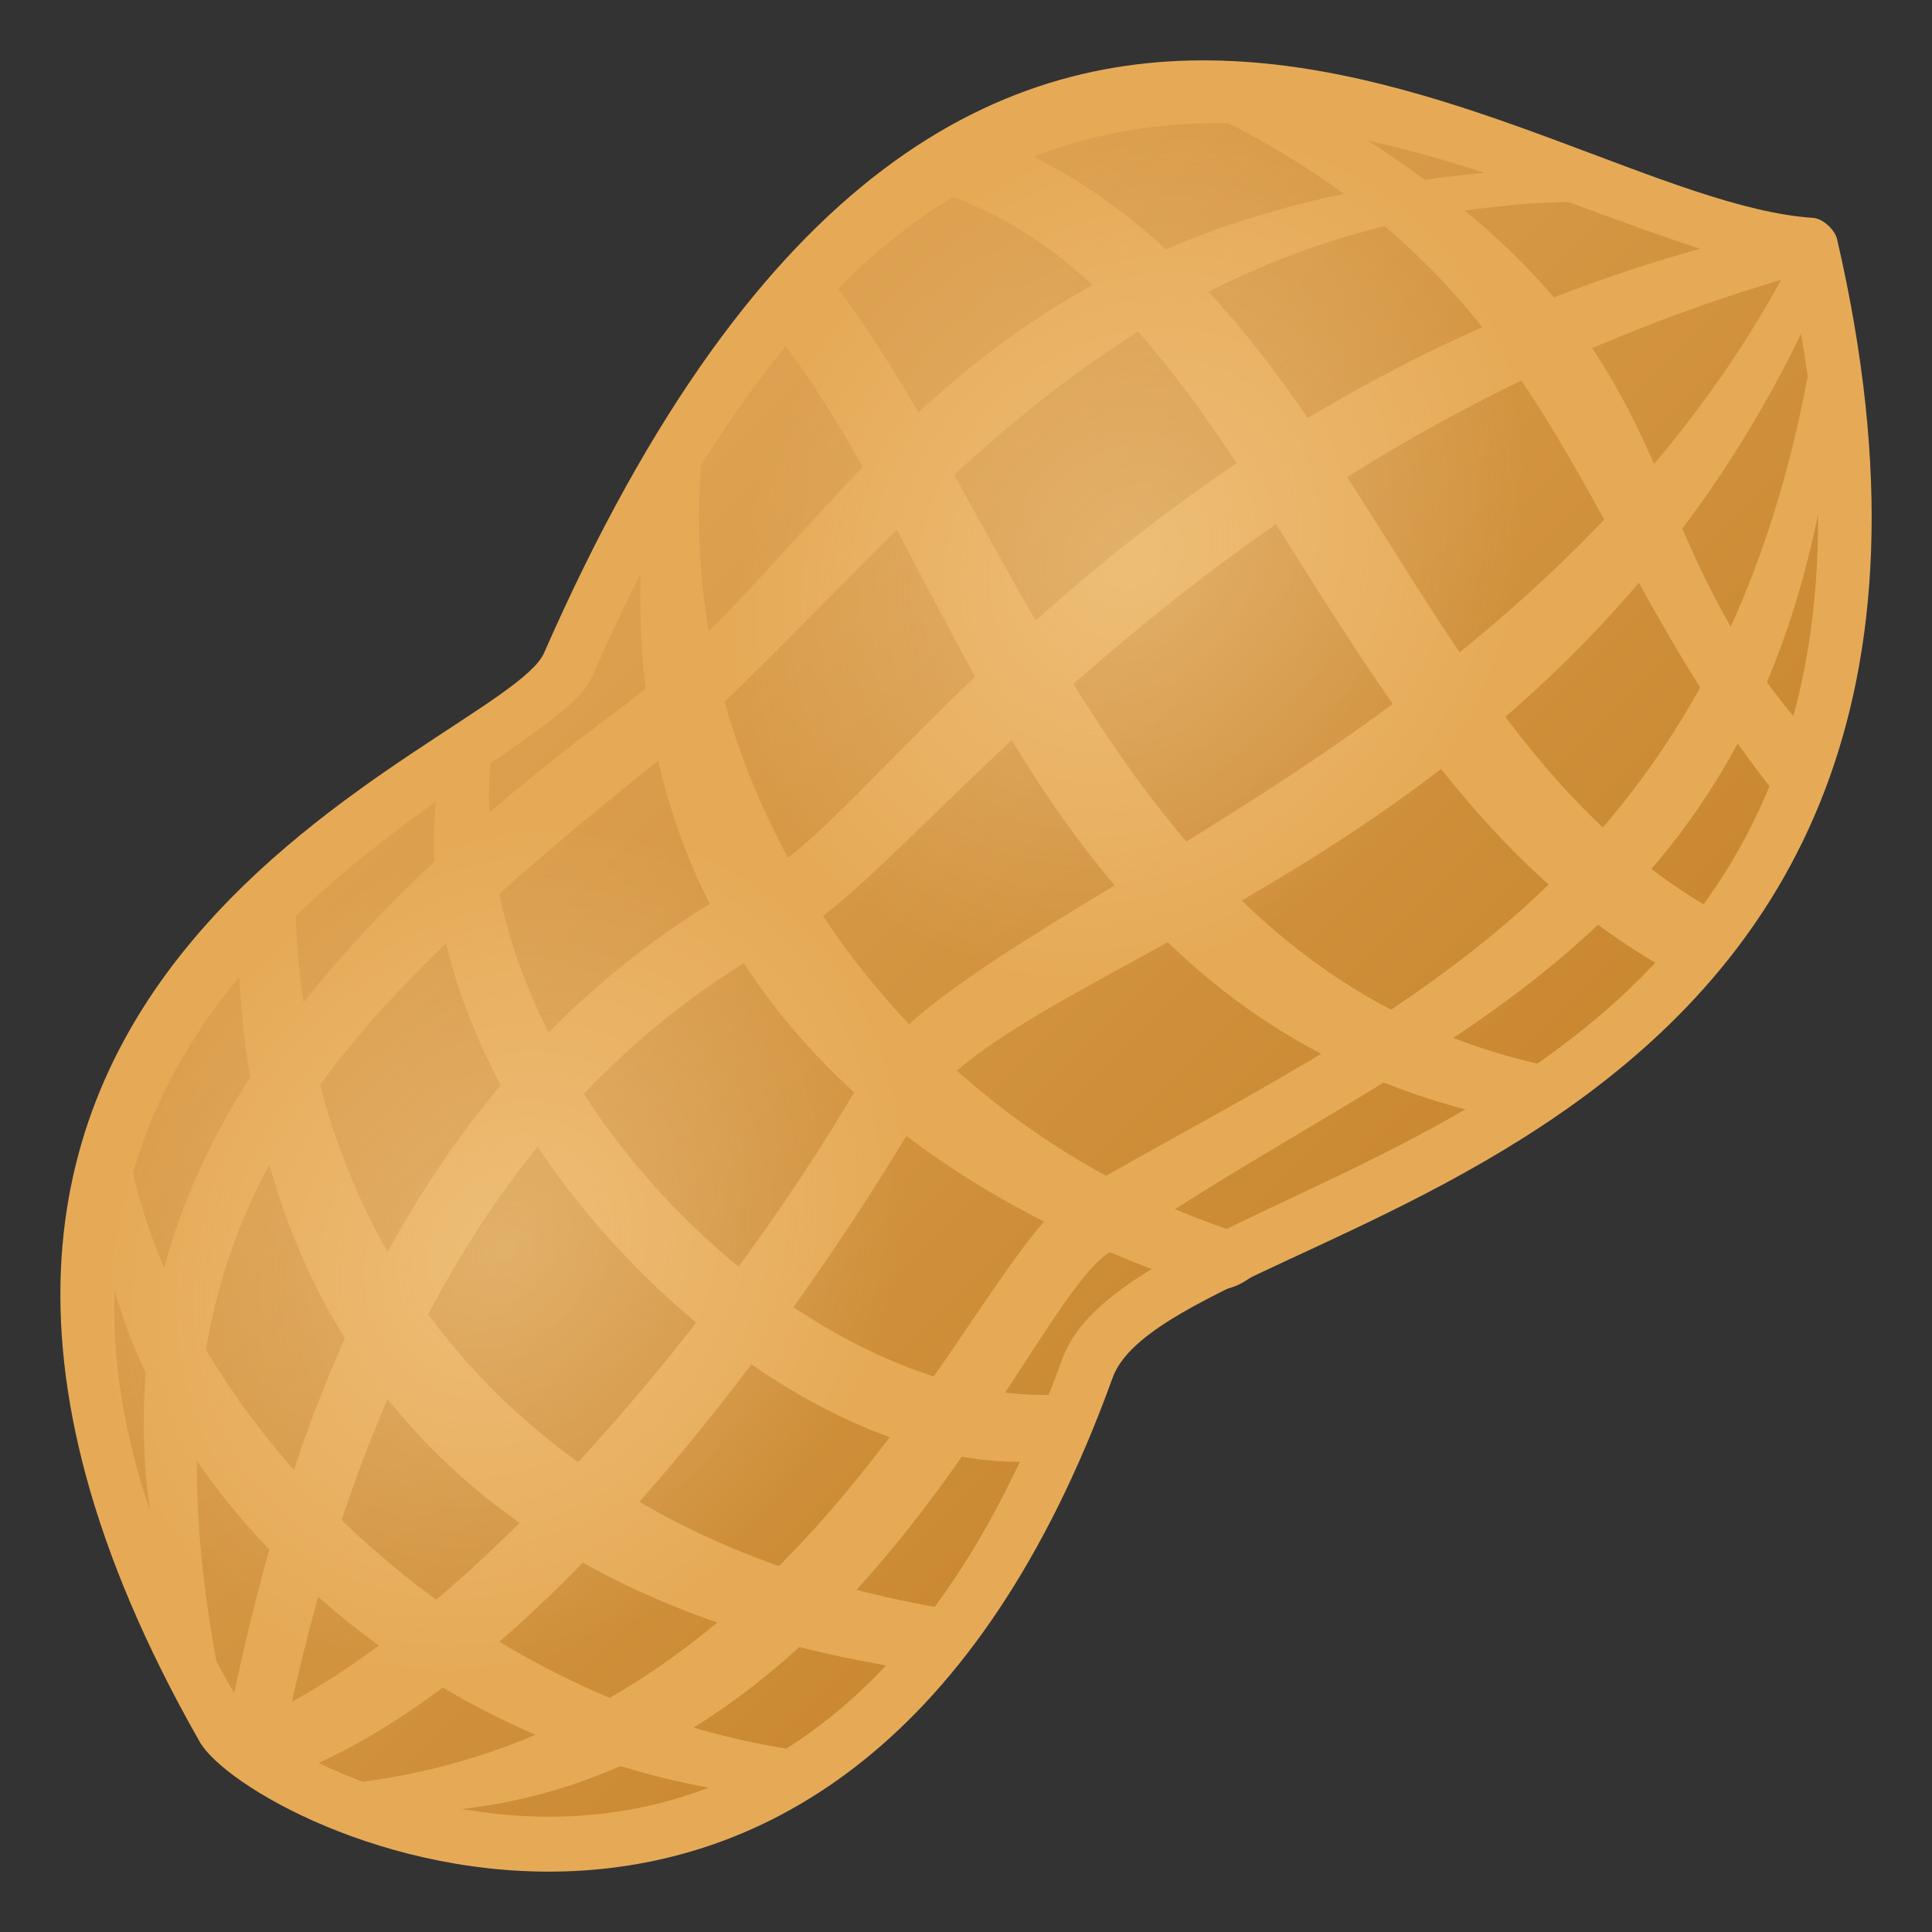 <?xml version="1.0" encoding="utf-8"?>
<!-- Generator: Adobe Illustrator 15.0.0, SVG Export Plug-In . SVG Version: 6.00 Build 0)  -->
<!DOCTYPE svg PUBLIC "-//W3C//DTD SVG 1.1//EN" "http://www.w3.org/Graphics/SVG/1.1/DTD/svg11.dtd">
<svg version="1.1" id="Layer_1" xmlns:x="http://ns.adobe.com/Extensibility/1.0/" xmlns:i="http://ns.adobe.com/AdobeIllustrator/10.0/" xmlns:graph="http://ns.adobe.com/Graphs/1.0/"
	 xmlns="http://www.w3.org/2000/svg" xmlns:xlink="http://www.w3.org/1999/xlink" xmlns:a="http://ns.adobe.com/AdobeSVGViewerExtensions/3.0/"
	 x="0px" y="0px" width="64px" height="64px" viewBox="0 0 64 64" enable-background="new 0 0 64 64" xml:space="preserve">
<rect x="0" y="0" width="64" height="64" fill="#333333" stroke="none"/>
<linearGradient id="SVGID_1_" gradientUnits="userSpaceOnUse" x1="-103.185" y1="17.479" x2="-66.482" y2="17.479" gradientTransform="matrix(0.707 0.707 -0.707 0.707 103.879 78.239)">
	<stop  offset="0" style="stop-color:#DEA252"/>
	<stop  offset="1" style="stop-color:#C98730"/>
	<a:midPointStop  offset="0" style="stop-color:#DEA252"/>
	<a:midPointStop  offset="0.5" style="stop-color:#DEA252"/>
	<a:midPointStop  offset="1" style="stop-color:#C98730"/>
</linearGradient>
<path fill="url(#SVGID_1_)" d="M36.025,45.392C27.432,69.164,8.753,59.676,7.398,57.294c-13.432-23.607,6.328-29.39,11.393-35.442
	C30.379-2.563,43.063,1.427,59.992,8.179C67.135,39.006,38.285,39.155,36.025,45.392z"/>
<path fill="#E6AA57" d="M7.89,31.476c0.393,13.802,8.787,21.905,22.672,23.882c0.973,0.137,2.531-1.81,1.559-1.944
	C19.49,51.613,10.07,43.406,9.769,29.765C9.746,28.724,7.851,30.191,7.89,31.476z"/>
<path fill="#E6AA57" d="M3.341,40.109c0.525,7.99,9.584,18.143,22.356,19.431c1.211,0.121,3.051-1.3,1.834-1.417
	C14.851,56.839,5.06,45.95,4.119,37.151C3.916,35.255,3.224,38.317,3.341,40.109z"/>
<path fill="#E6AA57" d="M14.476,26.272c-1.406,10.638,11.569,23.292,20.5,22.069c0.613-0.083,1.389-2.295,0.771-2.21
	c-8.322,1.14-20.932-10.251-19.426-21.615C16.468,23.422,14.646,25,14.476,26.272z"/>
<path fill="#E6AA57" d="M21.445,16.228c-1.609,12.689,5.143,22.041,18.483,26.439c1.246,0.413,2.682-1.359,2.088-1.523
	c-12.428-3.51-20.403-15.745-18.612-27.267C23.474,13.433,21.648,14.634,21.445,16.228z"/>
<path fill="#E6AA57" d="M25.412,10.682c6.541,7.892,8.77,23.314,24.779,26.446c1.313,0.256,2.645-1.532,2.045-1.634
	C37.318,32.998,33.877,17.07,27.123,8.731C26.658,8.159,25.015,10.206,25.412,10.682z"/>
<path fill="#E6AA57" d="M32.432,4.391c-1.258-0.476-2.744,1.6-2.146,1.747C41.57,8.936,43.432,26.089,55.848,32.445
	c0.545,0.278,2.076-1.68,1.529-1.961C46.371,24.792,44.842,9.084,32.432,4.391z"/>
<path fill="#E6AA57" d="M41.68,2.541c-1.686-0.9-4.041,0.148-3.455,0.395c13.785,5.787,13.465,14.794,21.047,23.92
	c0.396,0.474,1.441-1.681,0.945-2.216C52.906,16.766,57.213,10.838,41.68,2.541z"/>
<path fill="#E6AA57" d="M52.811,5.507C31.727,6.06,28.639,17.475,20.509,23.5C7.171,33.386,1.853,42.934,6.304,55.394
	c0.203,0.57,1.594,3.091,1.258,1.575C4.093,41.372,9.416,35.155,21.55,25.397c8.364-6.727,15.5-19.88,33.678-18.645
	C56.492,6.84,54.215,5.474,52.811,5.507z"/>
<path fill="#E6AA57" d="M58.188,7.748c-20.279,4.941-29.051,19.181-32.781,21.115C12.931,35.346,9.263,48.523,7.482,57.419
	c-0.123,0.617,1.678,1.395,1.801,0.774c1.686-8.419,5.51-21.253,17.112-27.285C30.389,28.833,40.039,14.49,60.08,8.96
	C60.672,8.797,60.232,7.247,58.188,7.748z"/>
<path fill="#E6AA57" d="M59.686,7.963c-8.33,16.804-27.832,22.092-31.113,27.75C23.476,44.506,14.353,54.931,7.56,57.326
	c-0.586,0.212,1.158,1.79,1.746,1.579c9.285-3.276,18.594-17.594,21.168-22.037c2.982-5.136,21.49-8.16,29.834-27.214
	C60.525,9.155,59.971,7.388,59.686,7.963z"/>
<path fill="#E6AA57" d="M60.033,11.643C57.02,29.402,45.83,33.614,35.652,39.515c-3.494,2.024-9.004,18.501-25.09,19.661
	c-0.609,0.042,1.082,0.828,1.695,0.854c15.411,0.663,21.479-16.468,24.438-18.508c10.406-7.171,21.322-9.867,23.863-26.332
	C60.787,13.7,60.141,11.025,60.033,11.643z"/>
<path fill="#E6AA57" d="M60.852,7.907c7.24,31.251-22.018,32.267-23.996,37.735C27.957,70.252,8.257,60.581,6.617,57.702
	C-8,32.03,16.64,24.779,18.025,21.625C32.252-10.806,50.664,6.59,60.055,7.217C60.424,7.244,60.787,7.647,60.852,7.907z
	 M35.186,45.028c2.572-7.122,30.551-6.403,24.068-36.069c-9.268-1.334-26.77-16.164-39.653,13.491
	C18.095,25.919-5.842,33.525,8.162,56.774C9.253,58.488,26.873,68.01,35.186,45.028z"/>
<radialGradient id="SVGID_2_" cx="331.829" cy="89.335" r="26.651" gradientTransform="matrix(-0.27 0.481 -0.417 -0.213 164.309 -122.188)" gradientUnits="userSpaceOnUse">
	<stop  offset="0" style="stop-color:#FFEBC2"/>
	<stop  offset="1" style="stop-color:#FFEBC2;stop-opacity:0"/>
	<a:midPointStop  offset="0" style="stop-color:#FFEBC2"/>
	<a:midPointStop  offset="0.5" style="stop-color:#FFEBC2"/>
	<a:midPointStop  offset="1" style="stop-color:#FFEBC2;stop-opacity:0"/>
</radialGradient>
<path opacity="0.3" fill="url(#SVGID_2_)" d="M30.091,31.679C13.257,23.07,28.168-3.497,44.992,5.115
	C61.824,13.723,46.917,40.29,30.091,31.679z"/>
<radialGradient id="SVGID_3_" cx="386.088" cy="92.9" r="26.652" gradientTransform="matrix(-0.27 0.481 -0.417 -0.213 159.739 -124.525)" gradientUnits="userSpaceOnUse">
	<stop  offset="0" style="stop-color:#FFEBC2"/>
	<stop  offset="1" style="stop-color:#FFEBC2;stop-opacity:0"/>
	<a:midPointStop  offset="0" style="stop-color:#FFEBC2"/>
	<a:midPointStop  offset="0.5" style="stop-color:#FFEBC2"/>
	<a:midPointStop  offset="1" style="stop-color:#FFEBC2;stop-opacity:0"/>
</radialGradient>
<path opacity="0.3" fill="url(#SVGID_3_)" d="M9.392,54.683c-16.834-8.609-1.923-35.176,14.902-26.566
	C41.125,36.727,26.219,63.293,9.392,54.683z"/>
</svg>
